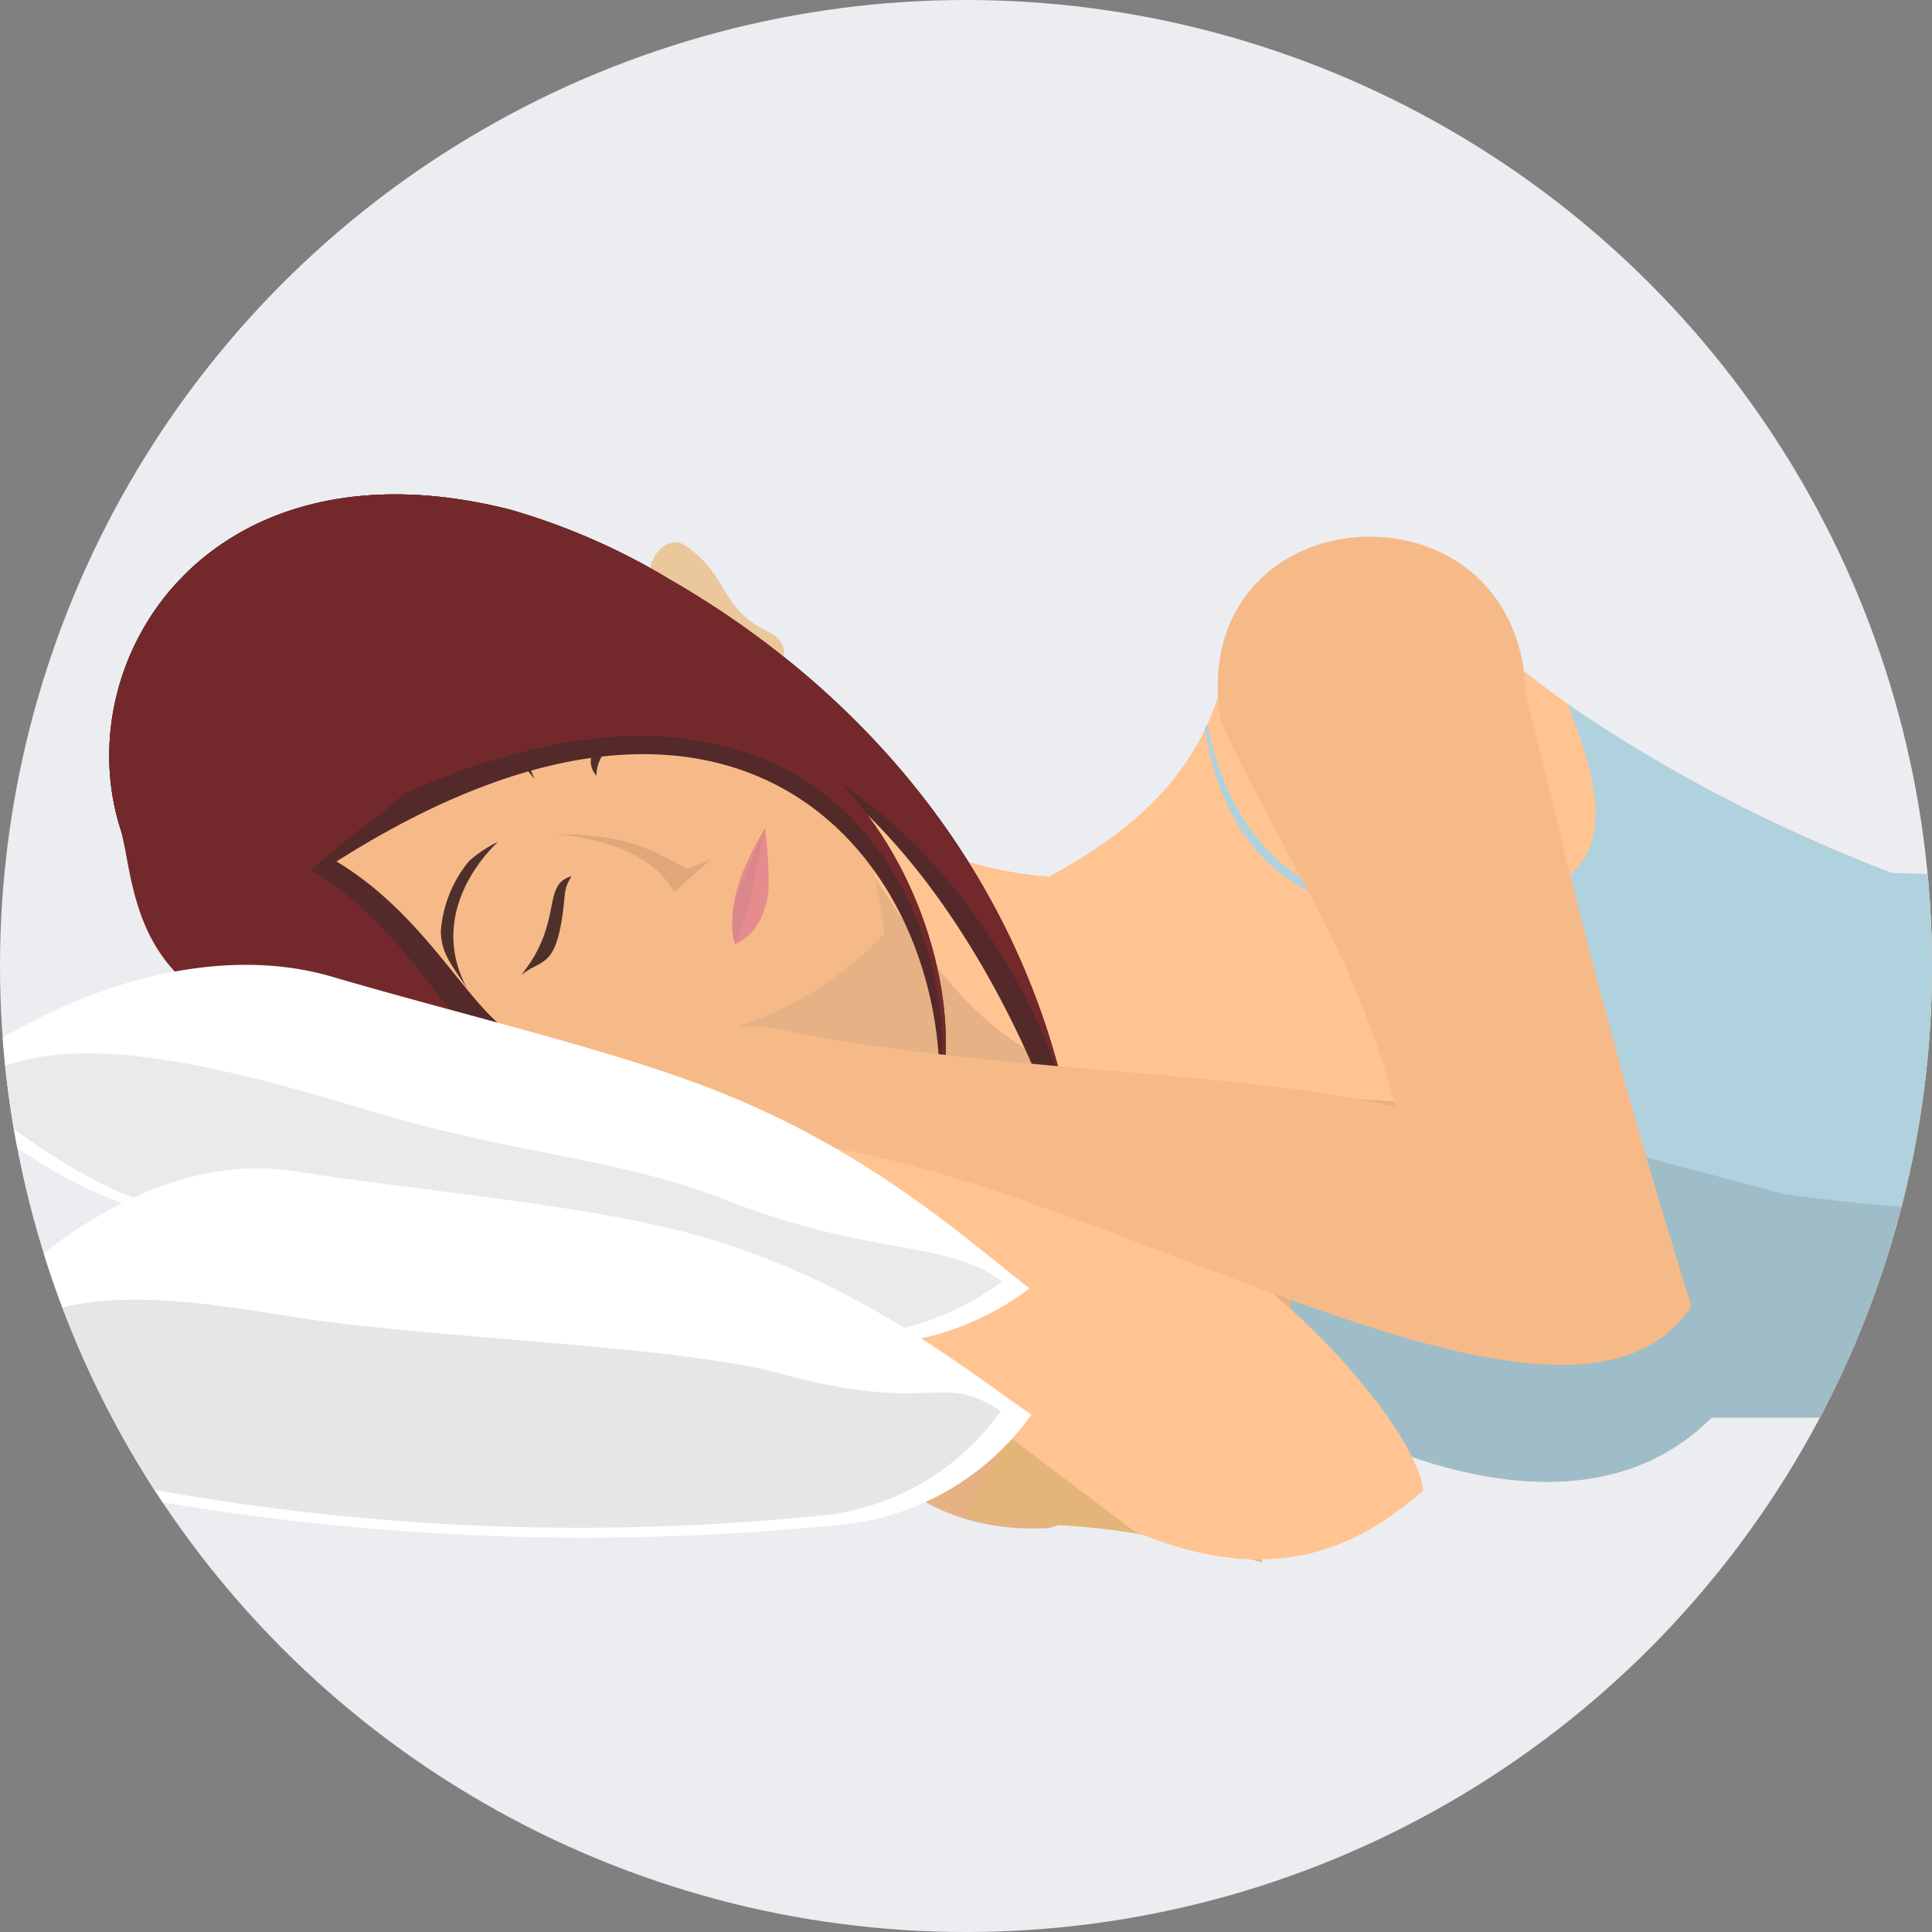 <svg id="Layer_1" data-name="Layer 1" xmlns="http://www.w3.org/2000/svg" xmlns:xlink="http://www.w3.org/1999/xlink" width="149" height="149" viewBox="0 0 149 149">
  <rect x="0" y="0" width="149" height="149" fill="#808080" stroke="none"/>
  <defs>
    <clipPath id="clip-path">
      <circle cx="74.5" cy="74.5" r="74.5" style="fill: none"/>
    </clipPath>
  </defs>
  <title>fatigue</title>
  <circle cx="74.5" cy="74.5" r="74.5" style="fill: #ecedf0"/>
  <g style="clip-path: url(#clip-path)">
    <g>
      <path d="M25.94,66.43c6.88,4.15,16-1.69,19.45.51,14.79,9.47,19.32,17.33,24.52,17.25C67.15,87.78,64,92,57.39,92.56c-19,.52-33.28-1.43-43-16.76-1.41-2-4.3-9.32-5.14-12-4.06-13.1,7-30.37,30.12-24.49A51.34,51.34,0,0,1,51.6,44.65C69.26,54.8,81.9,71.86,83.51,93.48,79.07,74.91,57.62,34.57,25.94,66.43" style="fill: #472b29;fill-rule: evenodd"/>
      <path d="M51.45,47.35l7.86,4.34c1.23-.36,1.75-1.91.15-2.85-4.1-1.9-3.12-4.47-6.71-6.83-1.58-1-4.29,2.12-1.3,5.33" style="fill: #ebc79c;fill-rule: evenodd"/>
      <path d="M32.3,73.62c4.74,2.86,9.16,5.11,14.94,6.28-4.36.63-9,1-13.2-.86Z" style="fill: #472b29;fill-rule: evenodd"/>
      <path d="M41.3,79l8.92,1c.79,1,.31,2.57-1.53,2.4-4.44-.83-5.13,1.82-9.43,1.65-1.89-.07-2.26-4.22,2-5.09" style="fill: #ebc79c;fill-rule: evenodd"/>
      <path d="M59.89,56.4c7,8,14,10.63,21,11.21,9.34-5,12.48-10.47,13.82-16.7l15.27-6.44c9.72,11.52,26.24,19.09,36,22.9l31.84.75L180,113.44c-12.86-1.37-24.6-2.75-38.58-4.12H132c-7.63,7.65-19.65,5.56-30.77-.32-8.89-2.88-14.47,7.59-20.43,8.85C59.64,118.93,58.59,89,68.5,91.23c2.2.5,3.23-5.36,2-6.08-8.58-4-7.23-5-20-6.76Z" style="fill: #ffc492;fill-rule: evenodd"/>
      <path d="M59.58,57.13C68.73,66,71.74,81.49,87,83.68l91.78,5.65,1.2,24.12c-12.86-1.37-24.6-2.75-38.58-4.12H132c-7.63,7.65-19.65,5.56-30.77-.32-8.89-2.88-14.47,7.59-20.43,8.85C59.64,118.93,58.59,89,68.5,91.23c2.2.5,3.23-5.36,2-6.08-8.13-3.8-7.35-4.88-18.1-6.49l.09-4.89Z" style="fill-rule: evenodd;opacity: 0.1"/>
      <path d="M74.41,117.08c6.33.93,9.57-.33,22.9,3.4l1.6-19.4c-5.2-2.77-7.7-3.13-12.9-5.9Z" style="fill: #e3b578;fill-rule: evenodd"/>
      <path d="M120.93,54.33a119.94,119.94,0,0,0,25,13l31.84.75L180,113.44c-12.86-1.37-24.6-2.75-38.58-4.12H132c-7.36,7.38-18.8,5.7-29.57.3-.9-3.48-3.06-6.11-2.9-10.27C93,94.93,84.71,96.41,70.77,86.62l.22-.87c7.52,6.54,22.84,9.42,28.62,12.75,3.49-3.87,11.47-6.14,13.35-11.62-3.67-4.35-3.64-10.68-4-15.81-4.2-1-13.83-1.3-16.05-14.9l.22-.35c1.77,9.45,8.08,14.38,16.11,14.51,14-.5,16.24-4.58,11.67-16" style="fill: #b0d1de;fill-rule: evenodd"/>
      <path d="M111.77,85.2l25.93,6.92a172.16,172.16,0,0,0,41.09.51l1.2,20.82c-12.86-1.37-24.6-2.75-38.58-4.12H132c-7.37,7.39-18.84,5.69-29.62.27-1.18-3.15-3-6.92-2.85-10.24C93,95,84.81,96.39,71,86.79a4.14,4.14,0,0,0-.08-.83l.05-.21c7.52,6.54,22.84,9.42,28.62,12.75,3.49-3.87,11.47-6.14,13.35-11.62a12.28,12.28,0,0,1-1.19-1.68" style="fill-rule: evenodd;opacity: 0.1"/>
      <path d="M25.69,79.11c26.78,4.76,36.11-.6,42.5-7.06-1.77-15.71-10.34-25.8-33-31.79C9.57,33.47-1,74.35,25.69,79.11" style="fill: #f6ba88;fill-rule: evenodd"/>
      <path d="M41.17,60a9.8,9.8,0,0,1-1.49-2.19,9.66,9.66,0,0,1,0-5.8c.72-1.85,2.22-2.28,3.8-3.58-6.21,4.86-1.76,12.47-2.3,11.57" style="fill: #4f302b;fill-rule: evenodd"/>
      <path d="M44.09,67.58c-2.37.62-.59,3.54-3.9,7.62,1.74-1.39,2.82-.35,3.36-6.11a2.89,2.89,0,0,1,.54-1.51" style="fill: #4f302b;fill-rule: evenodd"/>
      <path d="M38.37,64.94a9.81,9.81,0,0,0-2.2,1.47A9.66,9.66,0,0,0,34,71.78c0,2,1.2,3,2.18,4.74-3.93-6.83,3-12.22,2.21-11.59" style="fill: #4f302b;fill-rule: evenodd"/>
      <path d="M56.69,72.81c1.71-.7,2.41-2.53,2.58-4.19A31,31,0,0,0,59,63.87c-1.61,2.68-3.1,6-2.32,8.93" style="fill: #e68c8f;fill-rule: evenodd"/>
      <path d="M46,59.83c-1.56-1.88,1.58-3.22,1.25-8.47.6,2.14,2.09,1.92-.81,6.93A2.89,2.89,0,0,0,46,59.83" style="fill: #4f302b;fill-rule: evenodd"/>
      <path d="M42.68,64.31c3.83.35,7.68,1.53,9.3,4.49l2.79-2.47L53,67c-2.48-1.27-4.34-2.68-10.35-2.68" style="fill-rule: evenodd;opacity: 0.1"/>
      <path d="M69.23,84.61a62.37,62.37,0,0,1-34.39-2.88c10.14,4.08,20,7.91,33,4.35Z" style="fill: #382421;fill-rule: evenodd"/>
      <path d="M25.94,66.43c6.88,4.15,10,11,13.46,13.24,14.79,9.47,25.31,4.6,30.51,4.52C67.15,87.78,64,92,57.39,92.56c-12,0-19.22-1.32-43-16.76-1.41-2-4.3-9.32-5.14-12-4.06-13.1,7-30.37,30.12-24.49A51.34,51.34,0,0,1,51.6,44.65C69.26,54.8,81.9,71.86,83.51,93.48,79.07,74.91,57.62,34.57,25.94,66.43" style="fill: #542929;fill-rule: evenodd"/>
      <path d="M24,67.11c6.88,4.15,9.54,10.39,12.84,12.79,15.6,11.35,27.84,4.38,33,4.3C67.15,87.78,64,92,57.39,92.56c-12,0-17.78,4.86-43-16.76-4.37-3.75-4.3-9.32-5.14-12-4.06-13.1,7-30.37,30.12-24.49A51.34,51.34,0,0,1,51.6,44.65C69.26,54.8,81.9,71.86,83.51,93.48,84.37,76.26,58.81,35.79,24,67.11" style="fill: #73292b;fill-rule: evenodd"/>
      <path d="M24.85,67.15c32.34-21.25,48.31-.48,47.6,17.55,3.3-12.9-9.88-41.77-37.89-26.76Z" style="fill: #542929;fill-rule: evenodd"/>
      <path d="M28.36,62.5c33.89-16.6,46.2,6.56,44.09,22.2,3.3-12.9-9.88-41.77-37.89-26.76Z" style="fill: #73292b;fill-rule: evenodd"/>
      <path d="M56.69,72.81c1.5-3.26,1.44-5.77,2.32-8.93-1.61,3.78-3.1,6.53-2.32,8.93" style="fill: #d9878a;fill-rule: evenodd"/>
      <path d="M49.08,89.09l38.4,29c10.56,4.49,17.22,1.34,22.29-3.16-.66-5.24-12.15-17.42-18.35-19.33C79.27,91.84,65.12,89.84,52,82.11c-7.93-4.7-11.29.94-16.94,1.42l-15-6.66,12,13.44Z" style="fill: #ffc492;fill-rule: evenodd"/>
      <path d="M94.11,55.56c5.46,11.66,10.32,17.81,13.53,29.8-12.95-3-31.41-2.53-48.53-6.17l-18.7-.33L27.93,87.31l15.88-2.8c4.79.79,14.12,6.62,17.34,3.57,23.32,2.46,59.7,27.12,69.29,12.67-5.46-17.55-8.61-29.85-12.78-47.4-.59-17.07-26.32-15.46-23.54,2.19" style="fill: #f6ba88;fill-rule: evenodd"/>
      <path d="M-4.95,83.72c3.57,3.18,9.74,7.62,15,9.27a245.63,245.63,0,0,0,54.35,10.68,21.75,21.75,0,0,0,15-4.31c-4.44-3.4-12-10.43-24-15.18C47.41,81,35.93,78.35,25.62,75.33c-10.55-3.1-23.2,2.13-30.57,8.39" style="fill: #fff;fill-rule: evenodd"/>
      <path d="M-2.76,84c3.39,3,9.24,7.23,14.26,8.79A233,233,0,0,0,63,102.91a20.63,20.63,0,0,0,14.27-4.08c-4.21-3.23-10.19-1.89-21.58-6.39-7.64-3-16.13-3.53-25.9-6.4-10-2.94-25.6-8-32.59-2" style="fill: #d9d6d6;fill-rule: evenodd;opacity: 0.5"/>
      <path d="M-6.3,107c4,3.21,10.85,7.46,16.35,8.42a195.83,195.83,0,0,0,55.36,2.11,20.48,20.48,0,0,0,14.14-8.43C74.62,105.76,66,98.6,53.38,95.17c-8.47-2.3-20.23-3.23-30.89-4.87C11.58,88.62,0,97.7-6.3,107" style="fill: #fff;fill-rule: evenodd"/>
      <path d="M-3.93,106.83c3.82,3,10.25,7,15.45,8a185,185,0,0,0,52.3,2,19.34,19.34,0,0,0,13.36-8c-4.66-3.13-5.12.34-17-2.9-8-2.17-27-2.73-37-4.28C12.81,100,2,98.06-3.93,106.83" style="fill: #d1cfcf;fill-rule: evenodd;opacity: 0.5"/>
    </g>
  </g>
</svg>
